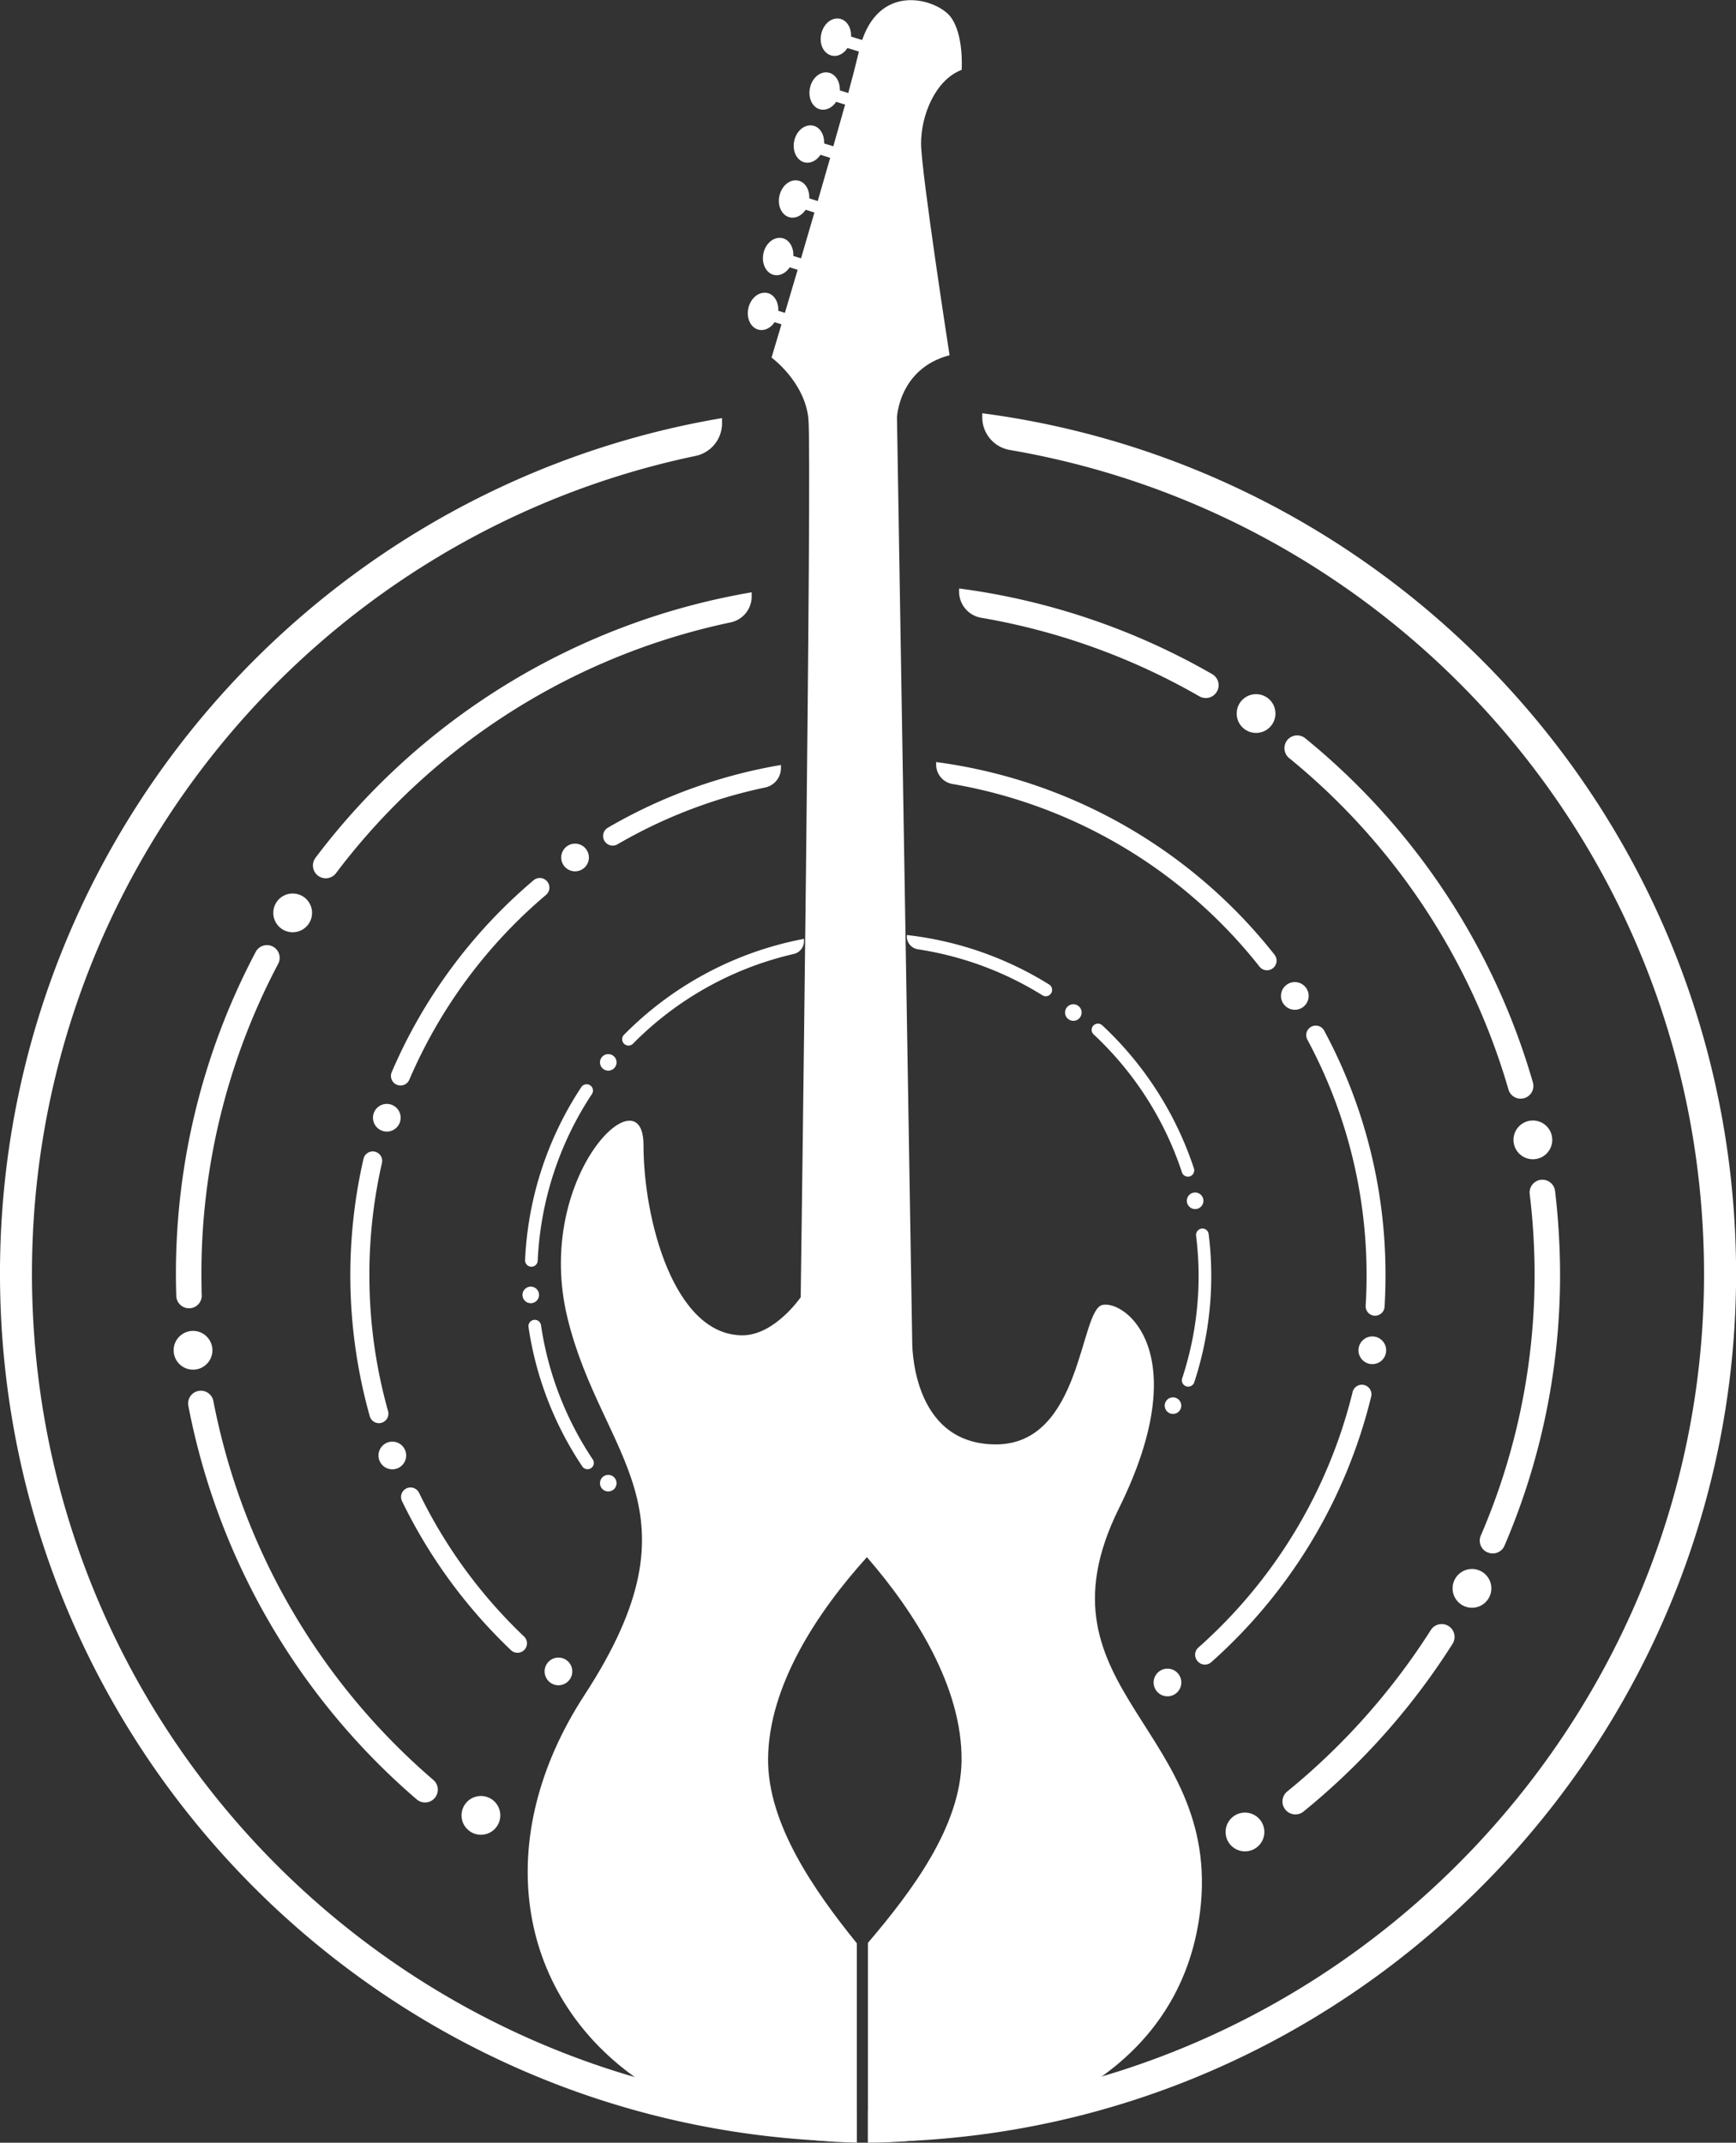<svg xmlns="http://www.w3.org/2000/svg" viewBox="0 0 616.87 761.37"><rect x="0" y="0" width="616.87" height="761.37" fill="#333333" stroke="none"/><defs><style>.cls-1{fill:#fff;}</style></defs><title>Varlık 1</title><g id="katman_2" data-name="katman 2"><g id="katman_1-2" data-name="katman 1"><path class="cls-1" d="M225.41,738a296.67,296.67,0,0,0,79,11.73v11.32q-7.16-.09-14.22-.51h0C130.82,751.27,3.06,620.61.05,458.35c-2.87-154.6,108.53-284.74,256.51-309.79l0,1.64A11.82,11.82,0,0,1,247.17,162C110.32,190.65,8.73,313.25,11.41,458.19c2.47,133.3,92.37,244.46,214,279.81Z"/><path class="cls-1" d="M323.92,760.69h0c-2.46.12-4.92.22-7.39.28q-4.08.1-8.13.11V749.76l3.22,0a293.54,293.54,0,0,0,80.12-12h0C516.64,700.82,608,583.3,605.46,447.18c-2.69-145-108.78-263.71-246.61-287.29a11.77,11.77,0,0,1-9.81-11.4l0-1.65c148.12,19.47,263.88,144.32,267.76,298C621,611.84,489.94,752.4,323.92,760.69Z"/><path class="cls-1" d="M214.86,298.91h0a3.41,3.41,0,0,1,1.12-4.79,182.39,182.39,0,0,1,61.52-22.3l0,1a7.05,7.05,0,0,1-5.62,7A176.69,176.69,0,0,0,219.43,300,3.39,3.39,0,0,1,214.86,298.91Z"/><path class="cls-1" d="M141.59,385.63h0a3.41,3.41,0,0,1-2.41-4.64,184.5,184.5,0,0,1,50.47-68.25,3.41,3.41,0,0,1,5,.76h0A3.4,3.4,0,0,1,194,318a177.62,177.62,0,0,0-48.56,65.67A3.41,3.41,0,0,1,141.59,385.63Z"/><path class="cls-1" d="M332.65,271.78l0-1a183.79,183.79,0,0,1,120.25,68.47,3.42,3.42,0,0,1-.89,5h0a3.4,3.4,0,0,1-4.47-.79,177.11,177.11,0,0,0-109-64.87A7,7,0,0,1,332.65,271.78Z"/><path class="cls-1" d="M131.29,456.5a178.06,178.06,0,0,0,6.6,44.89,3.38,3.38,0,0,1-1.86,4h0a3.38,3.38,0,0,1-4.63-2.14,185.26,185.26,0,0,1-2.23-91.52,3.38,3.38,0,0,1,4-2.52h0a3.37,3.37,0,0,1,2.54,4.07A178.6,178.6,0,0,0,131.29,456.5Z"/><path class="cls-1" d="M186.82,585.58h0a3.38,3.38,0,0,1-5.23.79,184,184,0,0,1-38.75-53,3.38,3.38,0,0,1,1.67-4.54h0a3.37,3.37,0,0,1,4.41,1.63,177,177,0,0,0,37.26,51A3.36,3.36,0,0,1,186.82,585.58Z"/><path class="cls-1" d="M487.24,496.22a185.05,185.05,0,0,1-56.85,94.41,3.41,3.41,0,0,1-5.12-.74l-.07-.11a3.39,3.39,0,0,1,.63-4.36,178.16,178.16,0,0,0,54.8-90.77,3.39,3.39,0,0,1,3.72-2.59h0A3.41,3.41,0,0,1,487.24,496.22Z"/><path class="cls-1" d="M488.22,467.49h0a3.38,3.38,0,0,1-2.94-3.58q.41-6.93.29-14a176.39,176.39,0,0,0-21-80.48,3.39,3.39,0,0,1,1.16-4.48h0a3.39,3.39,0,0,1,4.79,1.24,182.5,182.5,0,0,1,21.75,82.29q.19,8-.28,15.86A3.4,3.4,0,0,1,488.22,467.49Z"/><path class="cls-1" d="M221.74,370.86h0a2.25,2.25,0,0,1,0-3.18,121.52,121.52,0,0,1,63.94-34.08l0,.64a4.65,4.65,0,0,1-3.62,4.73,117.1,117.1,0,0,0-57.12,31.87A2.24,2.24,0,0,1,221.74,370.86Z"/><path class="cls-1" d="M322.22,332.89l0-.65a121.27,121.27,0,0,1,50.58,17.58,2.26,2.26,0,0,1,.61,3.26h0a2.24,2.24,0,0,1-3,.57,116.85,116.85,0,0,0-44.18-16.33A4.65,4.65,0,0,1,322.22,332.89Z"/><path class="cls-1" d="M388.32,364.64h0a2.26,2.26,0,0,1,3.35-.32,121.72,121.72,0,0,1,32.59,50.88A2.27,2.27,0,0,1,422.8,418h0a2.24,2.24,0,0,1-2.81-1.45,117.19,117.19,0,0,0-31.38-49A2.23,2.23,0,0,1,388.32,364.64Z"/><path class="cls-1" d="M189.08,450.09h0a2.27,2.27,0,0,1-2.5-2.33,121.32,121.32,0,0,1,20-61.5,2.26,2.26,0,0,1,3.47-.33v0a2.23,2.23,0,0,1,.28,2.82A116.74,116.74,0,0,0,191.07,448,2.24,2.24,0,0,1,189.08,450.09Z"/><path class="cls-1" d="M210.09,521.62h0a2.24,2.24,0,0,1-3.18-.56,120.65,120.65,0,0,1-19.11-49.53,2.25,2.25,0,0,1,2-2.55h0a2.23,2.23,0,0,1,2.44,1.91,116.36,116.36,0,0,0,18.39,47.68A2.22,2.22,0,0,1,210.09,521.62Z"/><path class="cls-1" d="M421.39,492.56h0a2.27,2.27,0,0,1-1.31-2.82,115.93,115.93,0,0,0,5.75-40.66c-.14-3.38-.4-6.71-.81-10a2.25,2.25,0,0,1,1.53-2.42,2.22,2.22,0,0,1,2.93,1.85c.4,3.14.67,6.33.81,9.54a121,121,0,0,1-5.92,43.11A2.27,2.27,0,0,1,421.39,492.56Z"/><path class="cls-1" d="M113.82,311.65h0a4.55,4.55,0,0,1-1.72-6.84,245.81,245.81,0,0,1,155-94.35l0,1.32a9.41,9.41,0,0,1-7.52,9.38A236.68,236.68,0,0,0,119.4,310.25,4.55,4.55,0,0,1,113.82,311.65Z"/><path class="cls-1" d="M340.81,210.42V209.1a244.14,244.14,0,0,1,89.95,30.45,4.53,4.53,0,0,1,1.9,5.69h0a4.56,4.56,0,0,1-6.5,2.17,234.93,234.93,0,0,0-77.5-27.9A9.42,9.42,0,0,1,340.81,210.42Z"/><path class="cls-1" d="M456.76,264.13l0-.05a4.53,4.53,0,0,1,7.07-1.73,245.56,245.56,0,0,1,80.88,122.3,4.53,4.53,0,0,1-3.58,5.67h0a4.51,4.51,0,0,1-5.13-3.23A236.84,236.84,0,0,0,458.1,269.38,4.53,4.53,0,0,1,456.76,264.13Z"/><path class="cls-1" d="M67.63,464.85h0a4.55,4.55,0,0,1-5-4.39c0-1-.06-2-.07-3A244.47,244.47,0,0,1,90.88,338.21a4.52,4.52,0,0,1,5.94-1.94h0a4.53,4.53,0,0,1,2,6.25A235.56,235.56,0,0,0,71.62,457.34c0,1,0,1.92.07,2.88A4.52,4.52,0,0,1,67.63,464.85Z"/><path class="cls-1" d="M155.06,638h0a4.53,4.53,0,0,1-7,1.36A245.47,245.47,0,0,1,66.92,499.49a4.52,4.52,0,0,1,4-5.31h0a4.54,4.54,0,0,1,4.91,3.69A236.47,236.47,0,0,0,154,632.48,4.52,4.52,0,0,1,155.06,638Z"/><path class="cls-1" d="M516.18,584.05a247.72,247.72,0,0,1-52.95,59.61,4.6,4.6,0,0,1-7.25-2v0a4.58,4.58,0,0,1,1.43-5.1,240.52,240.52,0,0,0,51-57.34,4.58,4.58,0,0,1,5.77-1.74h0A4.57,4.57,0,0,1,516.18,584.05Z"/><path class="cls-1" d="M528.52,551.56l-.06,0a4.54,4.54,0,0,1-2.26-5.95,233.79,233.79,0,0,0,19.06-97,237.3,237.3,0,0,0-1.69-24.3,4.54,4.54,0,0,1,3.69-5.05h0a4.54,4.54,0,0,1,5.31,3.89q1.39,11.63,1.7,23.57a243.72,243.72,0,0,1-19.7,102.59A4.54,4.54,0,0,1,528.52,551.56Z"/><path class="cls-1" d="M397.58,536c27.36-55.27,2.25-74.12-5.86-72.31s-7.22,49.54-37.85,49.54-29.73-36.93-29.73-36.93l-5.41-328s.68-17.35,18.69-22.08c0,0-10.13-65.35-10.13-75.27s5-22.52,14.42-26.13c0,0,.9-12.61-4-18.92-4.7-6-24.32-12.34-31.37,8.37-.4,1.17-.76,2.44-1.08,3.8,0,.1,0,.2-.07.31h0c-.89,3.79-2.2,8.85-3.79,14.71-.35,1.33-.72,2.71-1.11,4.12C299,41.77,297.58,46.77,296.1,52L295,56.07c-1.44,5-2.93,10.21-4.42,15.35-.39,1.36-.79,2.72-1.18,4.08-1.62,5.58-3.23,11.07-4.76,16.28q-.61,2.07-1.2,4.08c-1.66,5.63-3.2,10.83-4.53,15.3-.43,1.43-.83,2.79-1.22,4.07-2.16,7.28-3.53,11.82-3.53,11.82s11.73,8.56,13.09,21.63-2.73,312.26-2.73,312.26-9.24,13.53-20.71,13.53c-24.35,0-35.15-41.24-35.15-67.62s-39.19,11.51-27,61.51,49.33,67.48,6.09,133.84c-33.3,51.07-24.22,105.69,17.74,135.8h0c16.62,12,38.41,20,64.76,22.54h0q6.9.66,14.22.79V690.51c-15.15-18.73-31.78-42.55-31.54-65.68.27-26.06,17.67-52.22,35.12-71.53,17.07,19.67,33.89,46.2,33.63,72.27-.25,23.29-17.56,46.34-33.27,64.78v71c5.19,0,10.38-.24,15.52-.68h0c25.14-2.18,49.21-9.6,67.78-23h0c17.72-12.75,30.42-30.91,34.26-55.1C436.79,614.35,365.14,601.52,397.58,536Z"/><path class="cls-1" d="M302.25,14.36c-.78,3.61-3.74,6.05-6.63,5.41s-4.61-4-3.81-7.67,3.77-6.06,6.64-5.44S303,10.72,302.25,14.36Z"/><polygon class="cls-1" points="309.55 19.69 297.29 15.86 298.55 11.8 310.8 15.61 309.55 19.69"/><path class="cls-1" d="M298.26,33.46c-.8,3.62-3.76,6-6.65,5.44s-4.58-4.08-3.79-7.71,3.76-6,6.62-5.39S299,29.88,298.26,33.46Z"/><polygon class="cls-1" points="305.53 38.82 293.27 34.97 294.54 30.91 306.81 34.74 305.53 38.82"/><path class="cls-1" d="M292.66,52.32c-.79,3.6-3.77,6-6.65,5.4s-4.57-4.07-3.79-7.68,3.78-6,6.64-5.42S293.44,48.68,292.66,52.32Z"/><polygon class="cls-1" points="299.95 57.65 287.69 53.79 288.96 49.75 301.2 53.58 299.95 57.65"/><path class="cls-1" d="M287.38,71.84c-.78,3.61-3.76,6-6.64,5.41s-4.6-4.08-3.78-7.68,3.74-6,6.62-5.42S288.17,68.22,287.38,71.84Z"/><polygon class="cls-1" points="294.68 77.17 282.41 73.33 283.67 69.28 295.93 73.12 294.68 77.17"/><path class="cls-1" d="M281.71,92.29c-.77,3.63-3.75,6-6.62,5.41s-4.59-4.06-3.81-7.69,3.77-6,6.65-5.41S282.5,88.68,281.71,92.29Z"/><polygon class="cls-1" points="289 97.63 276.74 93.77 278.02 89.73 290.27 93.56 289 97.63"/><path class="cls-1" d="M276.37,111.77c-.79,3.63-3.77,6-6.66,5.42s-4.59-4.06-3.79-7.67,3.76-6,6.66-5.43S277.15,108.15,276.37,111.77Z"/><polygon class="cls-1" points="283.66 117.11 271.39 113.29 272.67 109.22 284.92 113.06 283.66 117.11"/><circle class="cls-1" cx="104" cy="324.37" r="6.89"/><circle class="cls-1" cx="68.59" cy="479.79" r="6.89"/><circle class="cls-1" cx="170.89" cy="645.05" r="6.89"/><circle class="cls-1" cx="442.39" cy="650.95" r="6.89"/><circle class="cls-1" cx="523.05" cy="564.39" r="6.89"/><circle class="cls-1" cx="544.69" cy="405.03" r="6.89"/><circle class="cls-1" cx="460.1" cy="353.88" r="4.92"/><circle class="cls-1" cx="487.64" cy="479.79" r="4.92"/><circle class="cls-1" cx="414.85" cy="597.83" r="4.92"/><circle class="cls-1" cx="198.44" cy="593.9" r="4.92"/><circle class="cls-1" cx="139.41" cy="517.17" r="4.92"/><circle class="cls-1" cx="137.45" cy="397.16" r="4.92"/><circle class="cls-1" cx="204.34" cy="304.69" r="4.92"/><circle class="cls-1" cx="216.14" cy="377.49" r="2.95"/><circle class="cls-1" cx="188.6" cy="460.12" r="2.95"/><circle class="cls-1" cx="424.68" cy="426.67" r="2.95"/><circle class="cls-1" cx="416.81" cy="499.46" r="2.95"/><circle class="cls-1" cx="381.4" cy="359.78" r="2.95"/><circle class="cls-1" cx="216.14" cy="527.01" r="2.95"/><circle class="cls-1" cx="446.33" cy="253.54" r="6.89"/></g></g></svg>